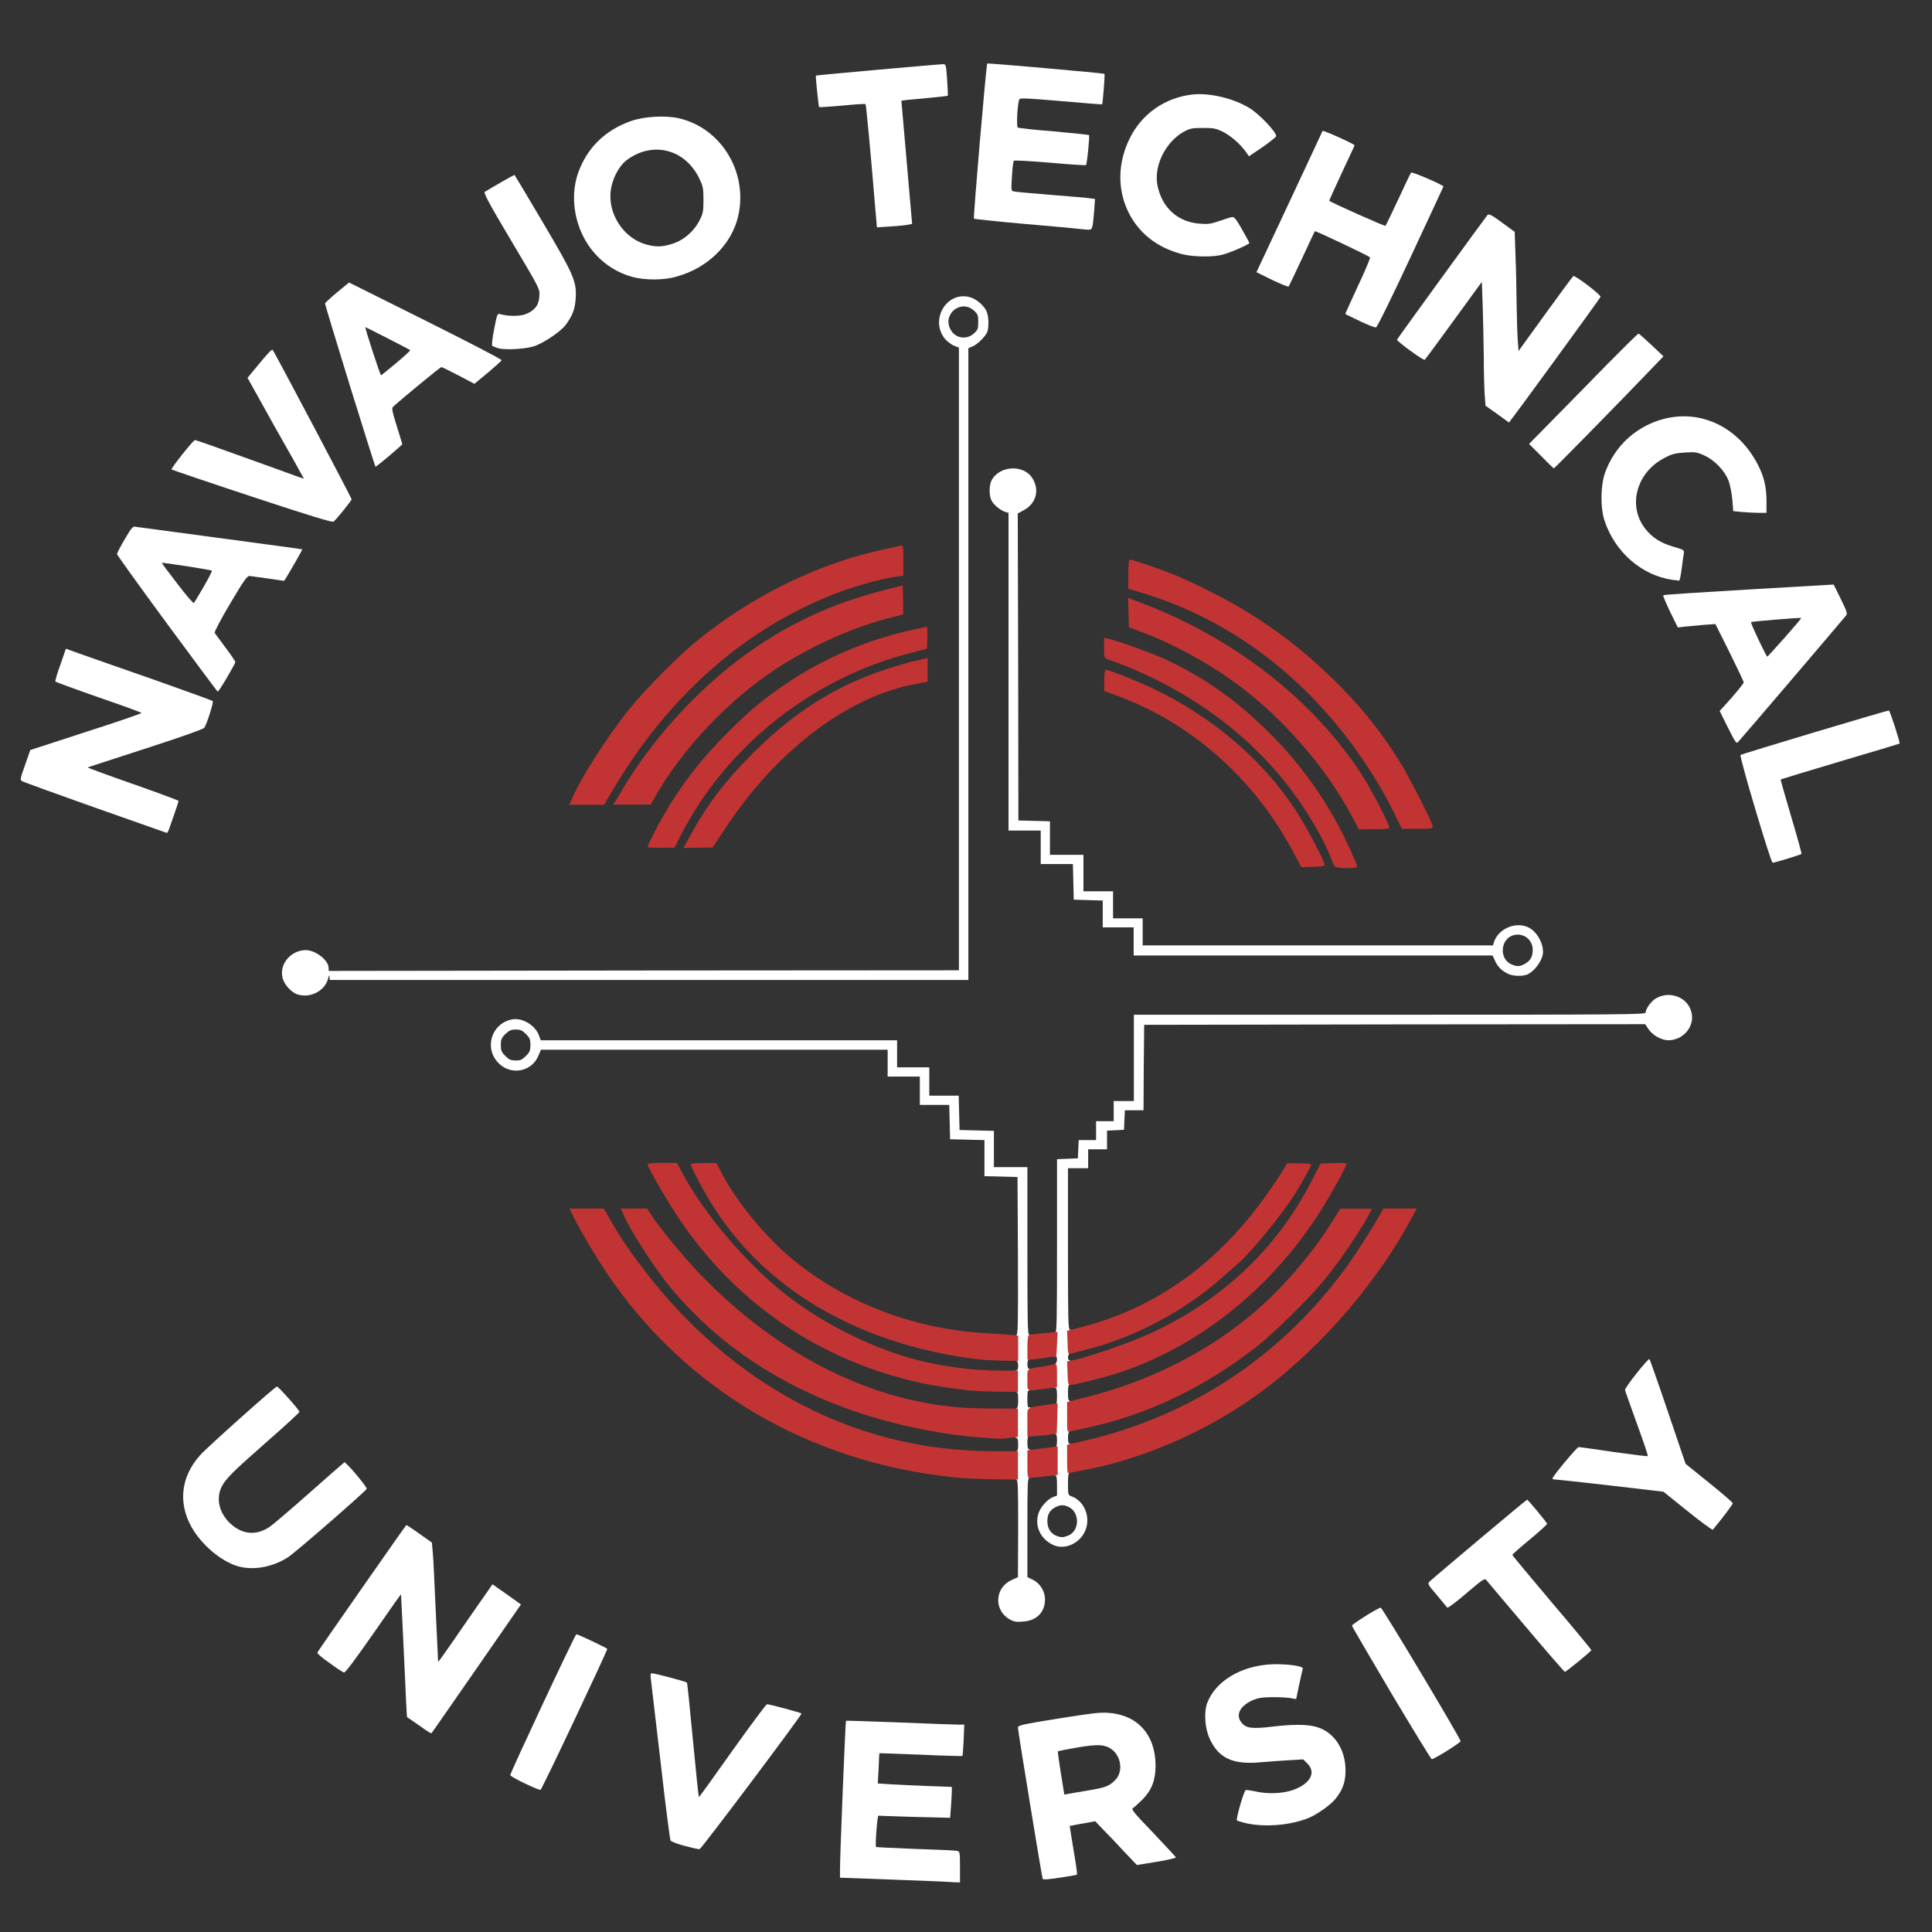 <?xml version="1.0" encoding="utf-8"?>
<!-- Generator: Adobe Illustrator 25.2.3, SVG Export Plug-In . SVG Version: 6.00 Build 0)  -->
<svg version="1.1" id="Layer_1" xmlns="http://www.w3.org/2000/svg" xmlns:xlink="http://www.w3.org/1999/xlink" x="0px" y="0px"
	 viewBox="0 0 900 900" style="enable-background:new 0 0 900 900;" xml:space="preserve">
<rect x="0" y="0" width="900" height="900" fill="#333333" stroke="none"/>
<style type="text/css">
	.st0{fill:#FFFFFF;}
	.st1{fill:#C13433;}
</style>
<g>
	<path class="st0" d="M416,875.6l-24.7-0.9v-3.9c0-6.2,2.5-68.9,2.8-69.2c0.1-0.1,11.5,0.3,25.3,0.8c13.7,0.6,26.1,1,27.4,1h2.4
		l-0.3,7.2c-0.2,4-0.4,7.3-0.6,7.4c-0.1,0.1-8.8-0.1-19.4-0.6c-10.5-0.4-19.2-0.7-19.2-0.7c-0.1,0.1-0.3,3.3-0.4,7.1l-0.4,7l6.1,0.4
		c3.3,0.2,11.1,0.6,17.3,0.8l11.1,0.4v2c0,1.1-0.2,4.3-0.4,7.2l-0.4,5.2l-16.4-0.4c-9-0.3-16.6-0.5-17-0.6
		c-0.5-0.1-1.6,13.7-1.1,14.6c0.1,0.1,8.2,0.5,18.2,0.9c9.9,0.3,18.7,0.7,19.5,0.9c1.3,0.3,1.4,0.5,1.4,7.5v7.2l-3.3-0.1
		C442.1,876.6,429.5,876.1,416,875.6L416,875.6z"/>
	<path class="st0" d="M485.7,875.2c-0.4-1.1-11.5-68.9-11.5-70.3c0-1.2,1.3-1.5,18.6-4.3c15.1-2.4,19.5-3,23.4-2.7
		c13.7,0.9,22.1,10.2,22.1,24.6c0,6.8-1.8,11.4-6,15.7c-1.8,1.8-3.8,3.6-4.4,4c-1.1,0.6-0.2,1.7,9.2,11.5c5.7,6,10.5,11.2,10.7,11.5
		c0.1,0.3-3.9,1.3-9,2.1l-9.2,1.5l-5.9-6.2c-3.2-3.5-7.5-8-9.7-10.2l-3.8-4l-4.3,0.8c-2.4,0.4-5.1,0.9-6,1.1l-1.6,0.3l1.8,11.2
		c1.1,6.2,1.8,11.4,1.6,11.5c-0.1,0.1-3.8,0.8-8,1.4C488.3,875.5,485.9,875.7,485.7,875.2z M506.7,834.1c8.5-1.4,10.1-2.1,12.9-5
		c3.6-3.7,2.8-10.7-1.6-14.1c-3.2-2.4-6.6-2.6-16.4-0.9c-4.7,0.8-8.7,1.6-8.8,1.8c-0.1,0.1,0.5,4.7,1.4,10.2l1.6,9.9l1.6-0.3
		C498.3,835.5,502.5,834.8,506.7,834.1z"/>
	<path class="st0" d="M319,859.9c-3.5-0.9-6.5-2.1-6.7-2.6s-2.4-17-4.6-36.7c-2.3-19.6-4.3-36.9-4.5-38.4c-0.3-2.2-0.2-2.7,0.6-2.7
		c1.3,0,15.6,3.8,16.2,4.3c0.2,0.2,1.4,12.3,2.8,26.9c1.4,14.6,2.6,26.5,2.8,26.4c0.2,0,7.2-9.7,15.6-21.6
		c8.5-11.9,15.7-21.6,16.1-21.6c1.2,0,15.6,3.9,16.1,4.3c0.4,0.4-46.5,62.9-47.5,63.2C325.4,861.5,322.4,860.8,319,859.9z"/>
	<path class="st0" d="M580.8,849.4c-2.2-0.5-4.3-1.1-4.6-1.4c-0.5-0.5,2.9-12.7,4-14c0.2-0.3,2,0,4.1,0.4c5.7,1.4,12.7,1.2,17.6-0.4
		c8.3-2.8,11.5-8.2,7.1-12.5l-1.9-1.9l-7,0.4c-3.9,0.3-9.4,0.6-12.4,0.9c-13.4,1.3-20.1-1.8-24.3-11.2c-2.1-4.6-2.6-12-1.1-16.2
		c3.8-10.3,15.7-17.5,30-18.2c6.8-0.3,15.1,0.8,14.6,2c-0.1,0.4-0.9,3.7-1.7,7.5l-1.4,6.7l-2.3-0.4c-1.3-0.3-5.1-0.5-8.5-0.5
		c-5.2,0.1-6.8,0.3-9.6,1.5c-5.8,2.6-7.9,6.8-5.1,10.3c2.1,2.7,4.8,3.1,14.7,1.9c12-1.4,18.7-1,23.4,1.4
		c6.4,3.3,10.4,10.5,10.4,19.1c0,5.3-1.3,9-4.7,13.2c-2.3,2.8-8,6.9-12.3,8.8C601.6,850.2,589.7,851.3,580.8,849.4L580.8,849.4z"/>
	<path class="st0" d="M244.5,830.8c-3.8-1.8-6.8-3.5-6.8-3.9c0-1.1,30.2-65.6,30.8-65.6c0.8,0,14.4,6.5,14.4,6.8
		c0,1-30.5,65.6-31.1,65.7C251.5,833.9,248.2,832.6,244.5,830.8z"/>
	<path class="st0" d="M648.2,788.9c-10-16.9-18.3-31.1-18.4-31.6c-0.1-0.6,11.5-8,13.4-8.4c0.6-0.2,36.8,60.3,37.2,62.2
		c0.1,0.6-11.4,7.9-13.4,8.4C666.7,819.6,658.3,805.8,648.2,788.9L648.2,788.9z"/>
	<path class="st0" d="M195.3,803.8c-3.1-2.1-5.6-3.9-5.7-3.9c-0.1-0.1-0.7-12.9-1.4-28.6c-0.7-15.6-1.4-28.5-1.4-28.6
		c-0.1-0.1-5.9,8.2-12.9,18.3c-8.7,12.4-13.1,18.4-13.7,18.1c-0.5-0.1-3.6-2.1-6.8-4.5c-4-2.8-5.8-4.4-5.5-4.9
		c1.6-2.6,41.2-59.3,41.4-59.3c0.1,0,2.9,1.8,6.1,4.1l5.8,4.1l0.4,4.6c0.3,2.4,0.8,15,1.4,27.7c0.6,12.8,1.1,23.3,1.1,23.3
		c0.1,0.1,5-6.8,10.8-15.3c5.9-8.5,11.5-16.6,12.6-18.1l1.9-2.8l4.7,3.3c2.6,1.8,5.5,3.9,6.6,4.7l2,1.4l-20.8,30
		c-11.4,16.4-20.8,30-20.9,30C200.9,807.7,198.3,806,195.3,803.8L195.3,803.8z"/>
	<path class="st0" d="M711,758.1c-9.7-11.4-18-21.3-18.5-21.9c-0.9-1.1-1.4-0.8-9.4,6c-4.6,4-8.7,7-8.9,6.7s-2.4-2.8-4.8-5.8
		c-4.3-5-4.5-5.3-3.4-6.4c2.1-2,45-38.1,45.4-38.1s9,10.4,9.3,11.2c0.1,0.3-3.5,3.6-8,7.3s-8.2,7-8.2,7.2
		c-0.1,0.2,8.3,10.2,18.4,22.2c10.2,12,18.5,22,18.4,22.2c-0.1,0.6-11.7,10.1-12.3,10.1C728.8,778.9,720.6,769.5,711,758.1
		L711,758.1z"/>
	<path class="st0" d="M470.2,754.3c-7.3-4.3-6.8-14.6,0.9-18.2l3.1-1.4l0.1-22.7c0-19.8-0.1-22.8-0.9-22.8s-0.9-1.1-0.9-6.6
		s0.2-6.6,0.9-6.6c0.7,0,0.9-0.8,0.9-3.1c0-2.4-0.3-3.1-0.9-3.1c-0.8,0-0.9-1.1-0.9-6.6c0-5.3,0.2-6.7,0.9-7
		c0.7-0.3,0.9-1.4,0.9-4.1c0-2.9-0.2-3.7-0.9-3.7c-0.8,0-0.9-1-0.9-5s0.2-5,0.9-5c0.6,0,0.9-0.7,0.9-2.2s-0.3-2.2-0.9-2.2
		c-0.8,0-0.9-1.1-0.9-6s0.2-6,0.9-6c0.8,0,0.9-4.3,0.8-36.8l-0.2-36.9l-7.7-0.2l-7.7-0.2v-8.4v-8.4l-8-0.2l-8-0.2l-0.2-8l-0.2-8
		h-6.8h-6.9v-6.6v-6.6H421h-7.5v-6.3V489h-80.7H252l-1.2,2.8c-3.1,7.5-12.7,9.3-18.5,3.5c-6.9-6.9-3.5-18.4,6.1-20.4
		c4.8-1,10.9,2.6,12.7,7.5l0.8,2.2h83h83v6.3v6.3h7.5h7.5v6.6v6.6h6.9h6.8l0.2,8l0.2,8l8,0.2l8,0.2v8.4v8.5h7.8h7.8v39.2
		c0,34.6,0.1,39.1,0.9,38.8s0.9,0.6,0.9,5.6s-0.2,6-0.9,6c-0.6,0-0.9,0.7-0.9,2.2s0.3,2.2,0.9,2.2c0.8,0,0.9,1,0.9,5s-0.2,5-0.9,5
		c-0.8,0-0.9,0.9-0.9,4.1c0,3.5,0.2,4.1,0.9,3.8c0.8-0.3,0.9,0.7,0.9,6.5c0,5.7-0.2,6.9-0.9,6.9c-0.7,0-0.9,0.8-0.9,3.1
		c0,2.4,0.3,3.1,0.9,3.1c0.8,0,0.9,1.1,0.9,6.6s-0.2,6.6-0.9,6.6c-0.8,0-0.9,3-0.9,23.2v23.1l2.3,1.1c3.5,1.6,5.9,5.4,5.9,9.2
		c0,6.1-3.9,10-10.3,10.4C473.4,755.7,472.2,755.4,470.2,754.3L470.2,754.3z M245,491.9c1.8-1.8,2.1-2.6,2.1-5.1s-0.3-3.3-2.1-5.1
		c-1.8-1.8-2.6-2.1-4.8-2.1c-2.1,0-3,0.4-4.8,2.1c-1.8,1.8-2.1,2.6-2.1,5.1s0.3,3.3,2.1,5.1c1.8,1.8,2.6,2.1,4.8,2.1
		C242.3,494.1,243.2,493.7,245,491.9z"/>
	<path class="st0" d="M110.1,729.4c-6.9-2.3-14.7-8.6-19.5-15.8c-7.9-11.9-6.9-25.2,2.7-35.8c3.4-3.8,34.9-31.9,35.7-31.9
		c0.7,0,10.5,11,10.5,11.8c0,0.3-6.6,6.4-14.7,13.5c-16.4,14.4-19.6,17.6-21.5,21.3c-3,5.9-1,13.2,5,18.1c5.5,4.4,11.5,4.6,17.4,0.6
		c1.5-1,9.8-8.1,18.5-15.8c8.7-7.7,16-14.1,16.2-14.2c0.7-0.3,10.9,11.7,10.4,12.4c-0.9,1.5-33.5,29.9-36.6,31.8
		C126.8,730.2,117.4,731.8,110.1,729.4L110.1,729.4z"/>
	<path class="st0" d="M490.2,719.5c-5.5-2.8-8.1-8.3-6.6-14c0.8-3.1,4-6.8,6.7-8l2.1-0.8V692c0-3.8-0.2-4.7-0.9-4.7
		c-0.8,0-0.9-1.1-0.9-6.6s0.2-6.6,0.9-6.6c0.7,0,0.9-0.8,0.9-3.1c0-2.4-0.3-3.1-0.9-3.1c-0.8,0-0.9-1.2-0.9-6.9s0.2-6.9,0.9-6.9
		c0.8,0,0.9-0.8,0.9-3.8c0-2.9-0.2-3.8-0.9-3.8c-0.8,0-0.9-1-0.9-5.3c0-4.2,0.2-5.5,0.9-5.7c0.5-0.3,0.9-1.2,0.9-2.2
		c0-1.3-0.3-1.7-0.9-1.4c-0.8,0.3-0.9-0.5-0.9-5.3c0-4.6,0.2-5.7,0.9-5.7c0.8,0,0.9-4.9,0.9-40.5V540l4.9-0.2l4.8-0.2l0.2-4.2
		l0.2-4.3h4h4.1v-4.4v-4.4h4.1h4.1v-4.7v-4.7h4.7h4.7v-20.1v-20.1h119.2c109.8,0,119.2-0.1,119.2-1c0-1.7,2.4-5.1,4.6-6.5
		c6.4-3.9,14.9-0.8,16.7,6.2c1.8,6.5-3.6,13.1-10.6,13.2c-3.3,0-7.4-2.3-9.3-5.1l-1.6-2.4l-116.7,0.1L533,477.4l-0.2,19.9l-0.1,19.9
		h-4.4H524l-0.2,4.6l-0.2,4.5l-3.9,0.2l-4,0.2v4.3v4.4h-4.4h-4.4v4.4v4.4h-4.7h-4.7v37.6c0,33.1,0.1,37.6,0.9,37.6s0.9,1,0.9,5.3
		c0,4.2-0.2,5.5-0.9,5.7c-0.5,0.3-0.9,1.1-0.9,1.9c0,0.9,0.4,1.5,0.9,1.5c0.8,0,0.9,1.1,0.9,5.6c0,4.6-0.2,5.6-0.9,5.6
		s-0.9,0.8-0.9,3.8c0,2.9,0.2,3.8,0.9,3.8s0.9,1.2,0.9,6.8c0,5.5-0.2,6.9-0.9,7.2c-0.6,0.3-0.9,1.3-0.9,3.2c0,2.1,0.3,2.8,0.9,2.8
		c0.8,0,0.9,1.1,0.9,6.5c0,5.2-0.2,6.6-0.9,6.9c-0.8,0.3-0.9,1.5-0.9,5.4c0,5,0.1,5.1,1.8,5.7c5.5,2.1,8.5,8.7,6.7,14.7
		C503.9,718.8,495.9,722.5,490.2,719.5z M497.7,715.3c5.2-2.2,5.4-10.6,0.3-13.2c-2.3-1.2-4-1.2-6.3,0c-2.6,1.3-3.8,3.3-3.8,6.5
		s1.4,5.6,4.1,6.8C494.5,716.3,495.1,716.3,497.7,715.3L497.7,715.3z"/>
	<path class="st0" d="M786.2,704l-11.3-9.1l-24.8-2.9c-13.6-1.6-25.2-2.8-25.8-2.8s-1.1-0.2-1.1-0.5c0-0.9,11.4-14.6,12.2-14.6
		c0.4,0,7.8,1,16.4,2.3c8.5,1.2,15.6,2.1,15.8,1.9c0.2-0.2-2.1-7-5.1-15.2c-2.9-8.2-5.5-15.2-5.5-15.6c-0.3-0.9,10.8-14.9,11.4-14.4
		c0.2,0.3,4.1,11.3,8.6,24.6l8.2,24.2l10.9,8.8c6,4.8,11,9.2,11.1,9.5c0.1,0.5-4.8,7-9.3,12.4C797.6,712.8,792.3,708.9,786.2,704
		L786.2,704z"/>
	<path class="st0" d="M138.8,463.3c-2.9-0.8-6.3-4.5-7.1-7.5c-1.8-6.5,3.6-13.1,10.7-13.2c4.6,0,10.7,4.7,10.7,8.4v1.3l146.8-0.2
		l146.8-0.1V306.9v-145l-2.1-0.8c-1.2-0.4-3-1.8-4.1-2.9c-7.7-8.8,0.3-22.7,11.2-19.8c3.1,0.8,6.8,4,7.9,6.7
		c1.1,2.4,1.1,7.9,0.2,9.8c-1.2,2.3-4.5,5.5-6.6,6.4l-2.1,0.9v147.1v147.2H302.3H153.6l-0.1-1.4c-0.1-1.1-0.2-0.9-0.6,0.5
		C151.6,461.4,144.8,465.1,138.8,463.3L138.8,463.3z M453.6,155.4c1.9-1.7,2.1-2.2,2.1-5.4s-0.2-3.7-2.1-5.4
		c-5.8-5.2-14.4,1.4-11,8.5C444.6,157.5,450,158.6,453.6,155.4z"/>
	<path class="st0" d="M702.2,453.5c-2.8-1.4-4.6-3.3-5.8-6l-1.1-2.4h-83.6h-83.6v-6.6V432h-7.2h-7.2v-6.3v-6.2l-6.7-0.2l-6.8-0.2
		l-0.2-8.3l-0.2-8.3h-7.5h-7.5v-7.8v-7.8h-7.5h-7.5v-74v-74l-1.4-0.4c-2.3-0.7-5.5-3.3-6.5-5.3c-1.2-2.3-1.2-7.1,0-9.4
		c3.6-7,15.1-7.6,19.1-0.9c3.3,5.4,1.7,11.5-3.8,14.6l-3.1,1.7l0.2,71.5l0.1,71.5l7.4,0.2l7.3,0.2v7.8v7.8h7.8h7.8v8.5v8.5h6.9h6.9
		v6.3v6.3h6.9h6.9v6.3v6.3H614h81.5l0.4-1.4c1.9-6.1,9.6-9.7,15.6-7.2c4,1.6,7.3,7,7.3,11.7c-0.1,3.8-4,9.2-7.7,10.6
		C708.5,454.9,704.4,454.7,702.2,453.5L702.2,453.5z M710.5,448.9c2.5-1.5,3.5-3.3,3.5-6.4c0-4.9-4.5-8.2-9.1-6.8
		c-6,1.8-6.6,11-0.9,13.5C706.7,450.4,708.1,450.3,710.5,448.9z"/>
	<path class="st0" d="M817.7,377c-4.1-13.7-7.2-25.1-6.9-25.3c0.6-0.5,67.9-20.7,69.1-20.7c0.5,0,5.4,15.1,5,15.4
		c-0.1,0.1-12.5,3.8-27.7,8.3c-15.1,4.5-27.6,8.3-27.7,8.4c-0.1,0.1,2.1,7.8,4.9,17.3c2.8,9.4,5,17.3,4.8,17.4
		c-0.4,0.4-12.5,4.1-13.4,4.1C825.3,401.9,821.8,390.7,817.7,377z"/>
	<path class="st0" d="M44.2,376.2c-18.3-6.5-33.6-12-34.1-12.4c-0.8-0.5-0.5-1.7,1.6-7.5l2.4-6.9l26.1-8.5c14.4-4.6,26-8.6,25.7-8.8
		c-0.3-0.3-9.3-3.6-20.1-7.3c-10.9-3.8-19.8-7.1-20-7.3c-0.2-0.2,0.8-3.7,2.3-7.8l2.6-7.5l7.8,2.8c4.3,1.5,19.6,6.9,34,11.9
		c14.4,5.1,26.3,9.4,26.6,9.7c0.5,0.4-2.5,10-3.9,12.4c-0.3,0.6-11.3,4.5-27.4,9.7c-14.7,4.8-26.9,8.7-27,8.8
		c-0.1,0.1,9.3,3.6,21.1,7.7c11.7,4.1,21.3,7.7,21.3,7.9c0,0.4-2.8,8.5-4.4,13c-0.4,1.1-0.9,2-1.1,1.9
		C77.6,387.9,62.5,382.7,44.2,376.2L44.2,376.2z"/>
	<path class="st0" d="M804.9,338.9l-3.8-7.7l5.6-6.2c3-3.5,5.5-6.6,5.6-7.1c0-0.4-3-6.7-6.6-14l-6.6-13.2l-5.5,0.4
		c-3,0.3-6.9,0.6-8.7,0.8l-3.3,0.4L778,285c-1.9-4-3.4-7.5-3.2-7.7c0.2-0.3,18.1-1.4,39.9-2.7l39.5-2.3l3.3,6.7
		c2.9,6,3.2,6.8,2.4,7.8c-1.4,1.8-48.9,57.5-50.1,58.7C808.9,346.6,808.6,346.2,804.9,338.9L804.9,338.9z M831.4,297
		c4.3-4.9,7.8-9,7.7-9.1c-0.3-0.3-23.1,1.6-23.4,1.9c-0.4,0.3,7.1,16.1,7.6,16.1C823.4,305.9,827,301.9,831.4,297z"/>
	<path class="st0" d="M77.8,290.5c-12.8-17.4-23.3-32-23.3-32.4s1.6-3.5,3.6-6.9c3.2-5.5,3.8-6.1,5.1-5.8c0.9,0.1,18.6,2.5,39.5,5.3
		c20.8,2.8,38,5.1,38.1,5.2c0.2,0.1-5.5,10-7.6,13.4l-0.9,1.3l-7.4-1.1c-4.1-0.6-8-1.1-8.7-1.2c-1.1,0-2.8,2.4-9,12.9
		c-4.3,7.2-7.4,13.2-7.2,13.6c0.3,0.4,2.5,3.5,5,6.8s4.6,6.4,4.6,6.8c0,0.9-7.6,13.8-8.2,13.8C101.3,322.2,90.6,307.9,77.8,290.5z
		 M94.9,273.3c2.3-4,4-7.3,3.8-7.5c-0.3-0.3-23.1-3.9-23.3-3.6c-0.1,0.1,3.1,4.4,7.2,9.7c4,5.3,7.5,9.3,7.7,9
		C90.5,280.7,92.6,277.3,94.9,273.3L94.9,273.3z"/>
	<path class="st0" d="M778.9,270.1c-14.3-2.2-26.5-12.9-31.4-27.4c-2.1-6.2-1.9-16.9,0.3-22.8c3.7-9.8,10.4-17.3,19.6-21.9
		c19.3-9.5,40.9-1.9,51.4,18.3c2.9,5.6,4.1,10.4,4.1,17.1v5.5h-3.6c-2,0-5.5-0.2-7.8-0.4l-4.1-0.4l-0.4-5.3c-0.3-2.9-1-6.8-1.7-8.7
		c-1.8-4.8-6.5-9.7-11.3-11.9c-3.5-1.6-4.4-1.7-9.1-1.4c-4.3,0.3-5.9,0.6-9.3,2.4c-13.3,6.7-17.6,22.5-9.1,33.2
		c3.3,4.1,7,6.5,13.1,8.3c4.8,1.4,5,1.5,4.8,3c-0.2,0.9-0.6,4.1-1,7.2c-0.4,3-0.9,5.6-1.2,5.6C782,270.4,780.5,270.3,778.9,270.1z"
		/>
	<path class="st0" d="M117.5,231.4c-20.3-6.7-37.3-12.5-37.6-12.7c-0.4-0.4,9.7-13.2,10.9-13.7c0.2-0.1,10.2,3.4,22.3,7.8
		c12,4.3,23.4,8.4,25.2,9.1l3.3,1.1l-0.8-1.4c-0.4-0.8-6.3-11.4-13.2-23.5L115.3,176l3.5-4.2c6.3-7.7,7.8-9.2,8.2-8.8
		c0.7,0.6,36.8,69,36.8,69.6c0,0.5-6.1,8.2-8.4,10.4C154.7,243.4,144.7,240.4,117.5,231.4L117.5,231.4z"/>
	<path class="st0" d="M717.9,212.4l-5.6-5.6l11.5-11.7c6.4-6.5,17.8-18.1,25.3-25.8c7.6-7.7,13.9-13.9,14.2-13.9
		c0.2,0,2.9,2.4,6,5.3l5.6,5.3l-5.3,5.5c-11.6,12.2-45.4,46.7-45.8,46.7C723.6,218.1,720.9,215.5,717.9,212.4L717.9,212.4z"/>
	<path class="st0" d="M163,179.7c-6.4-20.7-11.6-38-11.6-38.3s2.5-2.6,5.6-5.2l5.6-4.6l35.7,17.8c19.6,9.8,35.6,18.1,35.4,18.4
		c-0.1,0.3-3,2.9-6.4,5.8l-6.3,5.2l-7.4-3.9c-4-2.1-7.7-3.9-8-3.9c-0.5,0-18,14.4-22.5,18.5c-0.7,0.6-0.4,2.2,1.7,8.9
		c1.4,4.5,2.6,8.3,2.6,8.5c0,0.4-11.9,10.5-12.5,10.5C174.8,217.4,169.4,200.4,163,179.7L163,179.7z M184.6,169.1
		c3.7-3.1,6.6-5.8,6.5-6c-0.5-0.4-20.8-10.8-20.9-10.7c-0.3,0.3,6.9,22.4,7.3,22.4C177.7,174.8,180.9,172.2,184.6,169.1z"/>
	<path class="st0" d="M697.4,192.8L692,189l-0.4-5.6c-0.2-3.1-0.4-11-0.4-17.6c-0.1-6.6-0.3-17.1-0.5-23.3l-0.4-11.2l-13.1,18
		c-7.2,9.9-13.3,18.2-13.5,18.3c-0.7,0.4-13.2-8.7-12.9-9.4s40.9-56.6,42.1-58c0.7-0.7,1.8-0.2,6.8,3.5l5.9,4.3l0.4,11.7
		c0.3,6.4,0.4,16.4,0.5,22.3c0.1,5.9,0.3,13.1,0.5,16.1l0.4,5.4l12.5-17.3c6.9-9.5,12.7-17.4,13-17.6c0.8-0.5,13,8.8,12.7,9.7
		c-0.4,0.9-42.3,58.5-42.7,58.5C702.8,196.7,700.4,195,697.4,192.8L697.4,192.8z"/>
	<path class="st0" d="M232,162.2c-1.2-0.4-2.4-0.9-2.7-1.1c-0.3-0.3,0.1-3.8,0.9-7.8c1.3-6.8,1.5-7.3,2.7-7
		c3.5,1.1,9.2,1.1,11.8,0.1c4.2-1.6,6.3-4.1,6.5-8c0.3-4,1-2.6-14.5-28.7c-8.7-14.6-11.5-19.9-10.9-20.3c3-1.9,13.8-8.1,13.9-7.9
		c0.1,0.1,6,9.9,13,21.8c14.6,24.7,15.9,27.7,15.5,35.4c-0.3,5.3-1.5,8.4-4.8,12.8c-2.1,2.8-9.4,7.8-13.8,9.5
		C245.6,162.6,235.6,163.2,232,162.2L232,162.2z"/>
	<path class="st0" d="M633.5,149.6c-3.6-1.7-6.6-3.2-6.8-3.3c-0.1-0.1,2.6-5.9,5.8-12.9c3.3-7,5.9-13.1,5.7-13.5
		c-0.3-0.6-25.4-12.5-25.7-12.2c-0.1,0.1-2.8,5.9-6,12.8s-6,12.7-6.2,13c-0.2,0.2-3.7-1.2-7.7-3.1l-7.3-3.6l15.3-32.6
		c8.4-18,15.4-32.9,15.5-33.2c0.2-0.5,14.9,6.1,14.9,6.7c0,0.2-2.7,6-6,13s-5.8,12.7-5.8,12.8c0.9,0.9,25.9,12,26.2,11.7
		s2.9-5.8,6-12.4c3-6.5,5.7-12.2,6-12.4c0.4-0.5,15,5.8,15,6.5c-0.1,0.2-6.9,15-15.3,32.9c-8.9,19.1-15.6,32.7-16.1,32.7
		C640.5,152.7,637.1,151.3,633.5,149.6L633.5,149.6z"/>
	<path class="st0" d="M294.6,129c-8.4-2.3-15.6-7.5-20.6-14.9c-6.5-9.8-8.4-22.6-4.8-33.2c4.1-11.9,12.6-20.3,25-24.6
		c6.1-2.1,15.9-2.6,22.1-1.2c19.6,4.6,32,24.8,27.7,45c-2.8,13.4-14.1,24.7-28.7,28.7C309.5,130.6,300.5,130.6,294.6,129z
		 M314.3,113.2c4.6-1.7,9.2-5.8,11.5-10.4c1.7-3.3,1.9-4.3,1.9-9.7c0-5.5-0.2-6.3-2-10.1c-6.7-13.7-21.9-17.4-33.9-8.3
		c-2.9,2.2-5.6,6.8-6.8,11.5c-3.1,12,5.1,25.4,17.3,28C306.4,115.2,309.5,114.9,314.3,113.2L314.3,113.2z"/>
	<path class="st0" d="M550.7,118.4c-11.7-3-20.4-9.9-25.2-19.9c-5-10.5-4.8-22.5,0.6-33.7c5.6-11.7,16.6-19.4,29.6-20.8
		c7.8-0.8,18.9,1.8,26.3,6.3c4.6,2.8,12.5,11.1,12.5,13.1c0,0.4-2.9,2.7-6.3,5.1l-6.4,4.3l-1.3-1.9c-2.6-3.7-7.2-7.7-10.8-9.5
		c-3.3-1.6-4.4-1.8-9.3-1.8c-5.1,0-6,0.2-9,1.8c-8.5,4.8-14,15.9-12.2,25c2.1,10.4,9.5,17.1,19.8,17.8c3.8,0.3,5.1,0.1,9.2-1.3
		c2.6-0.9,5.2-1.8,5.9-1.8c0.9-0.1,2,1.4,4.5,5.8c1.9,3.3,3.4,6.1,3.4,6.3c0,0.6-8.6,4.4-12.1,5.3
		C565.6,119.9,555.7,119.7,550.7,118.4z"/>
	<path class="st0" d="M502.4,106.6c-1.2-0.2-12.5-1.2-25.2-2.3c-12.7-1.1-23.3-2.3-23.5-2.4c-0.4-0.4,5.7-71.8,6.2-72.3
		c0.4-0.3,54.3,4.5,54.6,4.8s-0.8,13.9-1.1,14.2c-0.1,0.1-8.7-0.6-19.1-1.5c-15.2-1.3-19.1-1.5-19.4-0.9c-0.9,1.4-1.5,12.7-0.8,13.2
		c0.4,0.3,7.9,1.1,16.8,1.8c8.8,0.8,16.2,1.6,16.4,1.7c0.4,0.3-0.9,13.5-1.4,14c-0.2,0.2-7.7-0.3-16.7-1.1
		c-9.6-0.8-16.6-1.2-16.9-0.9c-0.3,0.3-0.7,3.6-0.9,7.3c-0.4,6.7-0.4,6.7,1,7c0.8,0.2,8.7,0.9,17.5,1.6s16.9,1.4,18.1,1.6l2.1,0.3
		l-0.4,5.5c-0.7,8.7-0.8,8.9-3.1,8.8C505.5,106.9,503.6,106.7,502.4,106.6L502.4,106.6z"/>
	<path class="st0" d="M407.7,96.6c-1.9-23.1-4.2-47.9-4.5-48.1c-0.2-0.2-5,0.1-10.9,0.7c-5.8,0.5-10.6,0.8-10.7,0.7
		c-0.3-0.3-1.8-14.5-1.5-14.7s57.3-5.3,59.3-5.3c1.3,0,1.3,0.4,1.8,7.2c0.3,4,0.4,7.4,0.3,7.5s-3.6,0.5-7.8,0.9
		c-4.1,0.4-9,0.9-10.7,1l-3.1,0.4l2.5,28.7l2.5,28.7l-1.9,0.4c-1,0.2-4.7,0.6-8.2,0.8l-6.3,0.4L407.7,96.6L407.7,96.6z"/>
</g>
<g>
	<path class="st1" d="M444.4,688.2c-67.6-7-125.3-41-161.7-95.1c-5.3-7.9-11.9-19-15.5-26.1l-1.9-4h8h8l3.9,6.8
		c8,14,22,31.9,34.9,44.9c32.2,32.5,70.8,52.7,113,59.1c10.2,1.5,19.4,2.2,30.6,2.2h10.5v6.6v6.6l-11.1-0.1
		C456.9,689,448.5,688.7,444.4,688.2L444.4,688.2z"/>
	<path class="st1" d="M478.6,682.1v-6.5l7.1-0.9l7-0.9v6.6v6.7l-6.1,0.7c-3.4,0.4-6.5,0.7-7,0.7
		C478.7,688.5,478.6,687.3,478.6,682.1L478.6,682.1z"/>
	<path class="st1" d="M497.1,679.9V673l7.5-1.7c50.2-11.6,92.1-39.3,122.5-80.9c4.6-6.4,12.5-18.7,15.8-24.7l1.5-2.7h7.8h7.8l-3,5.5
		c-17.8,32.7-46.6,64.7-76.5,84.8c-23.2,15.6-50.7,27-76.4,31.7c-2.8,0.5-5.6,1.1-6.1,1.2C497.2,686.6,497.1,685.6,497.1,679.9
		L497.1,679.9z"/>
	<path class="st1" d="M456.5,669.6c-14.2-1-31.1-4.1-46.4-8.4c-40.6-11.6-73.8-32.4-97.9-61.6c-7.5-9-18.9-26.9-22.1-34.5l-0.9-2.1
		h6.1h6.2l2.1,3.3c3.3,5.1,13.5,17.6,20.3,24.9c28.7,30.6,62.9,51.7,97.9,60.3c13.6,3.3,23.6,4.5,38.7,4.6l13.7,0.1v6.6v6.6
		l-3.8,0.4C466.1,670.4,466.3,670.4,456.5,669.6L456.5,669.6z"/>
	<path class="st1" d="M478.6,662.6c0-7.7-1.1-6.6,8.5-8.1l5.6-0.8l-0.2,7l-0.2,7l-2,0.4c-1.1,0.3-4.2,0.6-6.8,0.8l-4.9,0.4V662.6
		L478.6,662.6z"/>
	<path class="st1" d="M497.1,660.1v-7l9.1-2.3c27.5-6.9,53.1-19.4,74-36.1c14.8-11.8,30-29,40.3-45.5l3.8-6.1h7.5h7.4l-2,3.6
		c-4.8,8.7-13.2,20.9-20.8,30.2c-6.6,8.1-23.6,24.7-31.7,31c-24.3,18.7-49.8,30.9-77.8,37.1c-4,0.9-7.8,1.7-8.5,1.9
		C497.1,667.1,497.1,666.8,497.1,660.1L497.1,660.1z"/>
	<path class="st1" d="M454.1,647.9c-6.3-0.4-18.9-2.3-25.3-3.7c-47-10.4-86.1-37-112.9-77.1c-5.1-7.7-14.2-23.3-14.2-24.6
		c0-0.6,1.7-0.8,6.8-0.8h6.8l2.6,4.8c10.1,18.8,28.6,40.7,46.7,55.4c16.7,13.5,40.1,25.5,60.6,31.1c13.2,3.5,27.1,5.4,40.3,5.5h8.7
		v5v4.9l-8.6-0.1C460.8,648.2,455.7,648.1,454.1,647.9L454.1,647.9z"/>
	<path class="st1" d="M478.6,642.8c0-5.6-0.8-5,7.7-6.3c2.3-0.4,4.6-0.8,5.1-1c0.9-0.3,1,0.4,1,5.2v5.6l-5.9,0.7
		C477.8,648.1,478.6,648.5,478.6,642.8L478.6,642.8z"/>
	<path class="st1" d="M497.3,639.7l-0.2-5.5l3.8-0.8c5.5-1.1,22.7-7,30.7-10.4c35.5-15.1,62.9-40.3,79.6-73.3l4-7.7l6-0.2
		c3.3-0.1,6.1,0,6.1,0.2c0,1.4-8.7,17-13.8,24.7c-8,12-15,20.6-24.6,30.3c-19.8,19.9-43.9,34.9-69,42.9c-6,1.9-19.7,5.3-21.3,5.3
		C497.6,645.2,497.4,644.4,497.3,639.7z"/>
	<path class="st1" d="M456.4,633.3c-13.4-1.4-29.9-5.1-42.7-9.5c-36.4-12.5-64.2-33.9-82.6-63.6c-3.7-6-9.3-16.7-9.3-17.8
		c0-0.4,2.3-0.6,6-0.6h6l1.8,3.6c7.4,14.6,21.8,31.9,35.5,42.8c24.6,19.5,55.7,31.1,88.8,32.9c3.6,0.2,8.3,0.5,10.5,0.7l3.9,0.4v5.9
		v5.9l-6.4-0.1C464.2,633.8,459,633.6,456.4,633.3L456.4,633.3z"/>
	<path class="st1" d="M478.6,627.7c0-4,0.3-5.8,0.8-5.9c0.4-0.1,3.6-0.5,7-0.8l6.3-0.5l-0.3,5.6l-0.3,5.6l-5,0.8
		c-2.8,0.4-5.8,0.8-6.7,0.8l-1.8,0.1V627.7L478.6,627.7z"/>
	<path class="st1" d="M497.3,625.4l-0.2-5.5l7.5-1.9c34.2-9,62.7-29.5,85.3-61.3c2.8-3.9,6.1-8.8,7.4-11l2.3-3.8h5.6
		c3.5,0,5.6,0.3,5.6,0.6c0,0.8-4.6,9-8,14.4c-5.9,9.2-20.4,27-26.1,31.7c-1.2,1.1-4.3,3.8-6.8,6c-17.7,15.9-41.3,28.5-64.2,34.2
		c-3.5,0.9-6.8,1.7-7.3,1.9C497.6,630.9,497.4,630.3,497.3,625.4L497.3,625.4z"/>
	<path class="st1" d="M602.8,397.6c-1.8-3.6-5.6-10-8.5-14.4c-18.8-28.1-44.9-48.7-75-59.5l-4.9-1.8V317c0-2.9,0.3-5,0.6-5
		c1.6,0,15.4,5.5,22.3,8.8c27.9,13.5,50.6,32.9,66.2,56.5c4,6,12.4,21.6,13.4,24.9c0.4,1.3,0.3,1.4-5.1,1.6l-5.6,0.2L602.8,397.6z"
		/>
	<path class="st1" d="M621.8,403.6c-0.3-0.4-1.3-2.5-2.1-4.6c-2.4-6.2-7.3-15.2-12.9-23.5c-20.6-31-52.5-55-91.4-68.6
		c-0.9-0.3-1.1-1.2-1.1-5.1v-4.7l1.8,0.4c4.6,1,20.6,6.8,26.5,9.5c18.8,8.8,34,19.6,49.2,34.9c12.7,12.7,23.1,26.8,31.4,42.2
		c3.7,6.8,9,18.5,9,19.6C632.2,404.7,622.5,404.6,621.8,403.6L621.8,403.6z"/>
	<path class="st1" d="M301.7,394.6c0-0.9,3.5-7.9,6.9-13.9c8.7-15.1,17.7-26.8,30.7-39.8c10.2-10.2,16.3-15.2,27-22.5
		c17.3-11.6,37.2-20.2,57.8-24.8c4-0.9,7.3-1.6,7.6-1.6s0.4,2.3,0.3,5.1l-0.2,5.1l-6.9,1.8c-46,11.5-86.1,43.1-107.6,84.8l-3.1,6.1
		H308C304.5,395,301.7,394.8,301.7,394.6L301.7,394.6z"/>
	<path class="st1" d="M321.4,389.5c7.7-14.2,16.4-25.8,29.5-38.8c23.3-23.3,47.2-36.5,79.5-43.8l1.7-0.4v5.6v5.5l-5.5,1
		c-31.7,5.8-65.1,31.2-88.8,67.4l-5.8,8.8l-6.8,0.1l-6.8,0.1L321.4,389.5L321.4,389.5z"/>
	<path class="st1" d="M629.7,380.1c-12.5-23.4-33.1-46.8-55.2-62.7c-12.5-9-28.5-17.7-42-22.7l-6.6-2.5l-0.2-6.8l-0.2-6.9l5.5,2.1
		c43.8,16.4,81.5,45.9,104.1,81.4c4.1,6.5,12.1,22,12.1,23.5c0,0.6-1.7,0.8-7.2,0.8h-7L629.7,380.1L629.7,380.1z"/>
	<path class="st1" d="M650.2,380.3c-3.8-8.1-9.7-18.2-15.6-26.8c-26.2-38.3-61.7-65.1-102.9-77.4l-6.1-1.8v-6.8
		c0-5.3,0.2-6.8,0.9-6.8c1.1,0,13.7,4.3,20.4,7c7.8,3.1,23.7,11.1,32,16.1c15.7,9.5,28.2,19.1,41,31.5
		c13.5,13.1,22.8,24.6,31.9,39.1c4.8,7.7,15.6,28.9,15.6,30.6c0,1-0.8,1.1-7.2,1.1H653L650.2,380.3z"/>
	<path class="st1" d="M265.9,373.4c3.4-9,16-28.9,26.7-42.4c8.2-10.2,23.7-25.8,33.2-33.4c21.4-17.2,45.8-30.1,70.9-37.8
		c6.3-1.9,10.1-2.8,22.7-5.6c1.4-0.3,1.4-0.3,1.4,6.8v7.2l-4.5,0.6c-6.8,1.1-19.4,4.6-27.9,8c-42.3,16.6-77.7,48.2-103.4,92
		l-3.6,6.1h-8.1h-8.2L265.9,373.4L265.9,373.4z"/>
	<path class="st1" d="M287.9,371.3c14.1-25.1,36.6-50.1,60.5-67.2c19.4-13.8,39.4-23,62.7-29l9.4-2.4l0.2,6.6
		c0.1,3.6,0.1,6.7-0.1,6.9c-0.2,0.1-2.5,0.8-5.2,1.4c-16.6,4-36.8,12.9-53.3,23.6c-22.8,14.9-44.5,37.8-57.2,60.5l-1.8,3.1h-8.7
		h-8.7L287.9,371.3L287.9,371.3z"/>
</g>
</svg>
